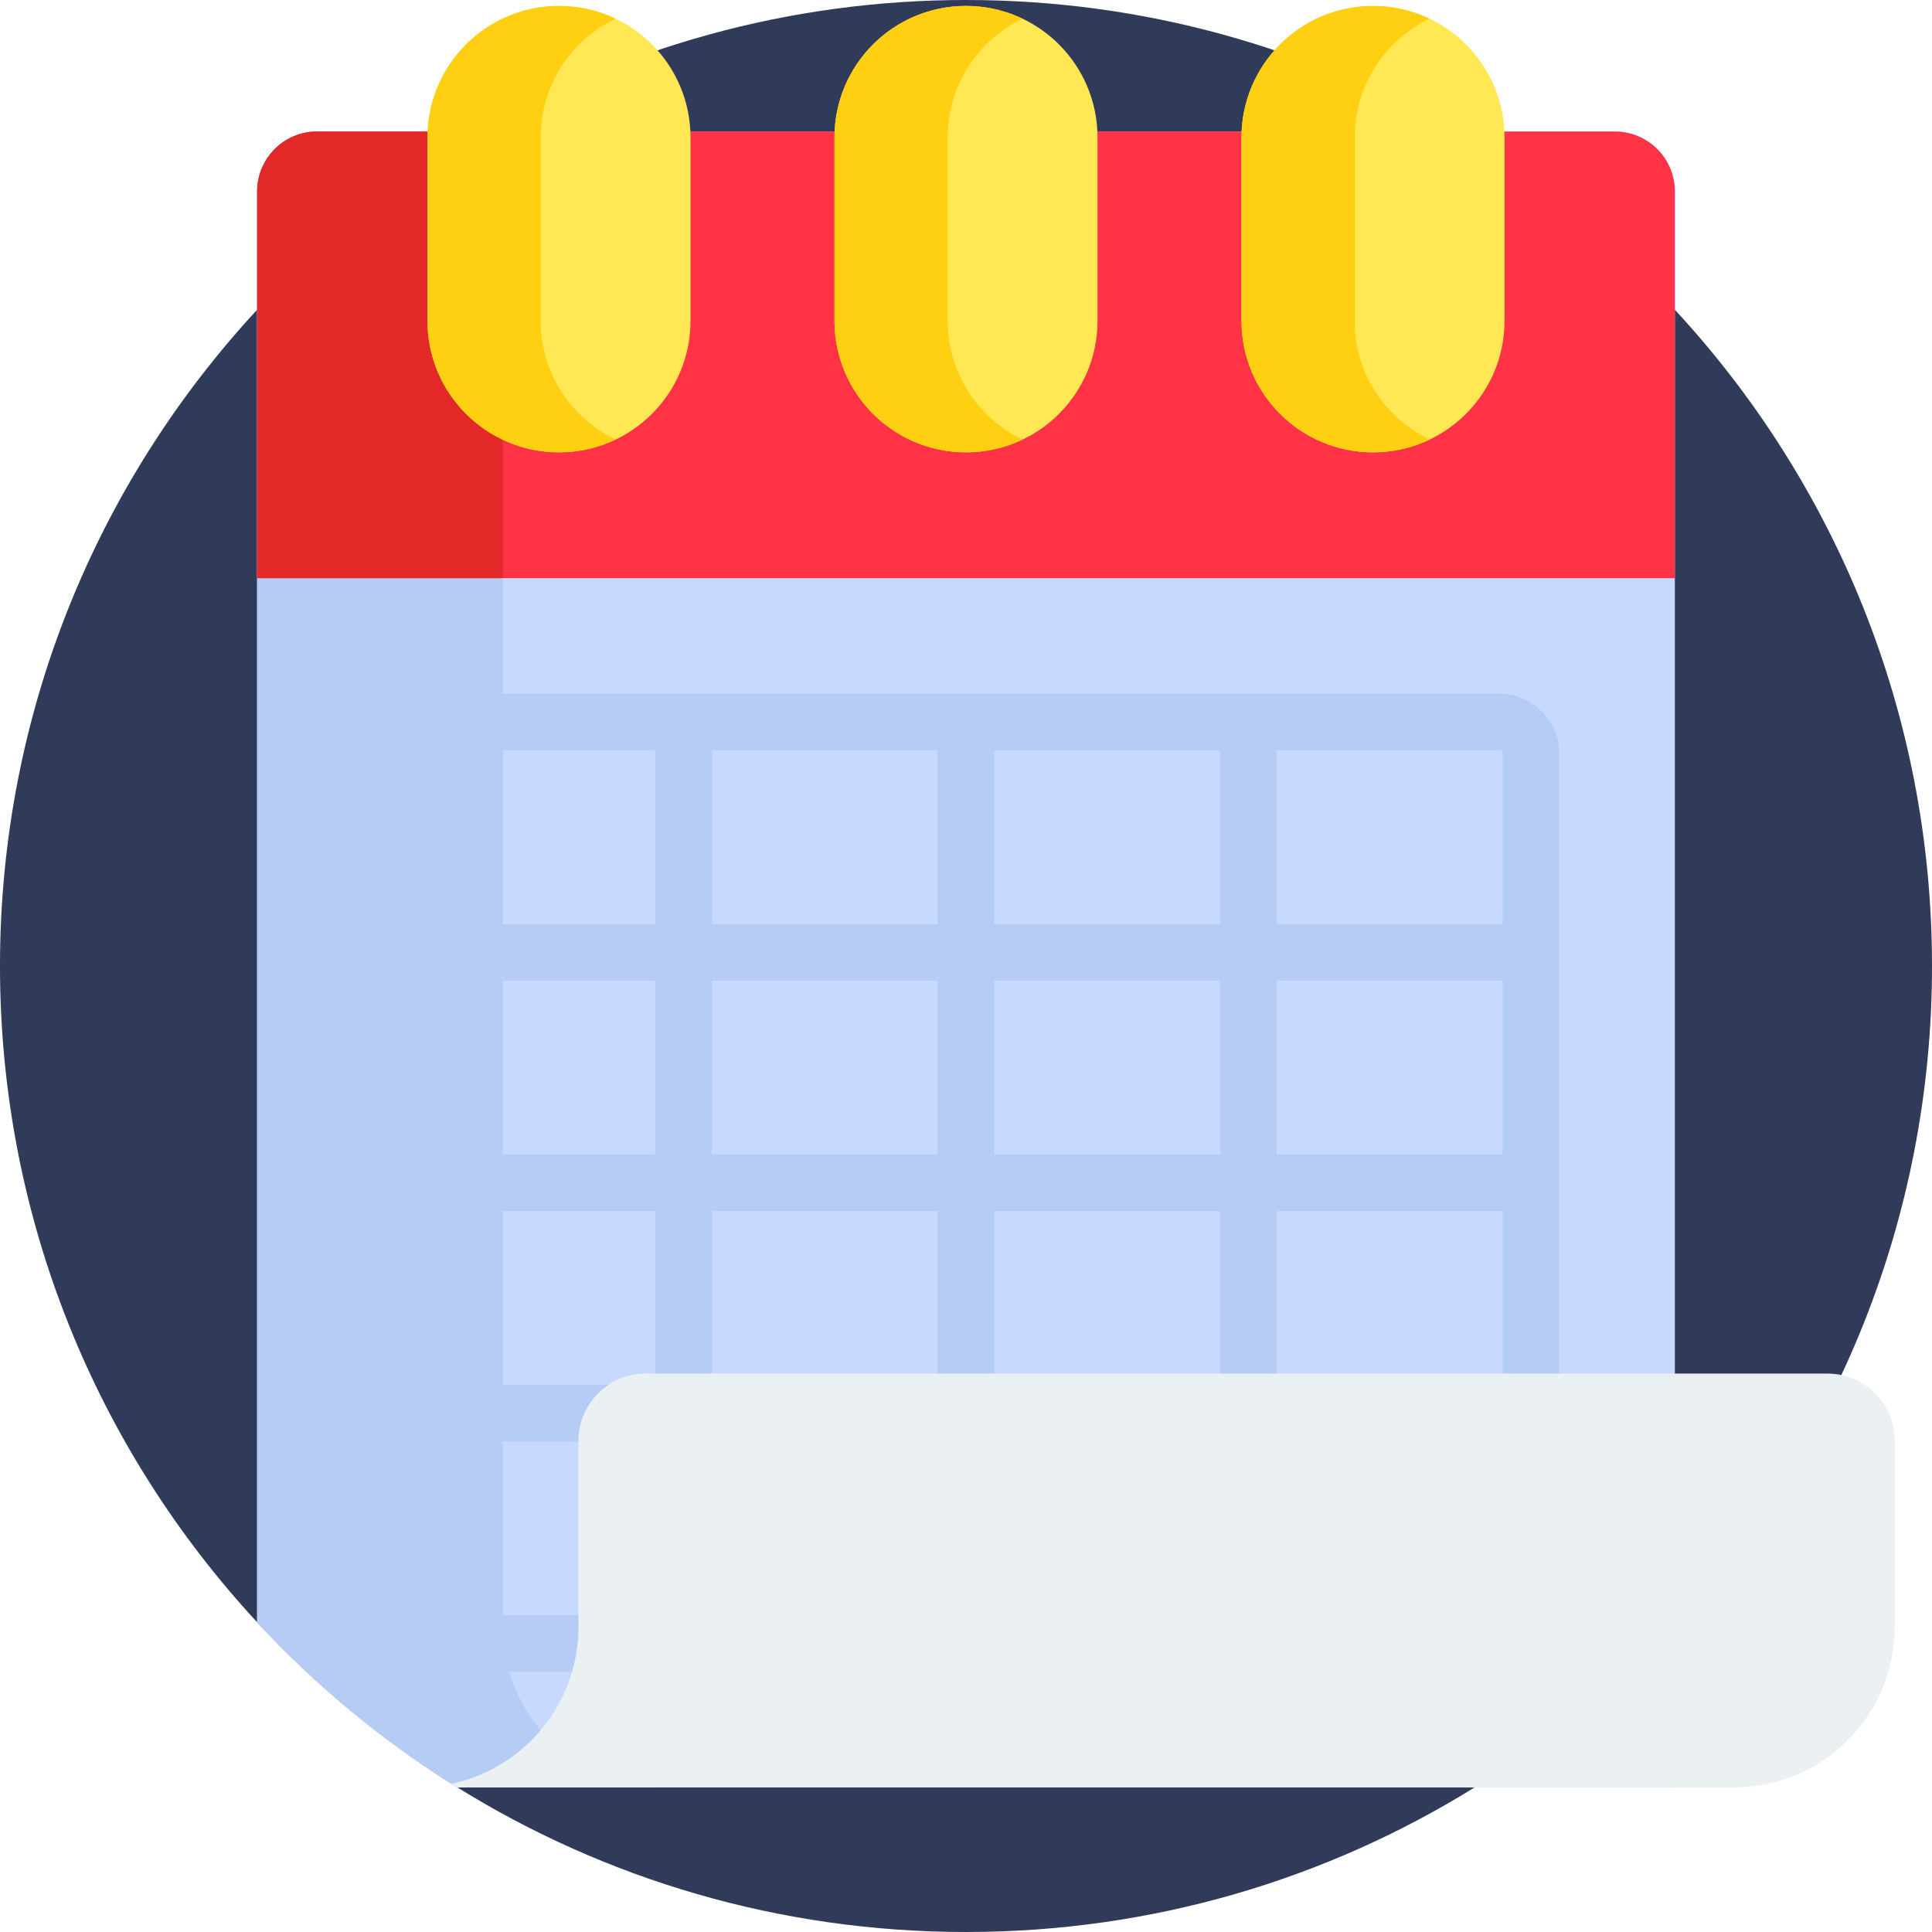 <svg height="512pt" viewBox="0 0 512 512" width="512pt" xmlns="http://www.w3.org/2000/svg"><path d="m512 256c0 67.141-25.859 128.25-68.141 173.91-15.609 16.852-33.449 31.59-53.059 43.762-39.152 24.297-85.34 38.328-134.801 38.328s-95.648-14.031-134.801-38.328c-19.609-12.172-37.449-26.91-53.059-43.762-42.281-45.66-68.141-106.77-68.141-173.91s25.859-128.25 68.141-173.91c17.129-18.488 36.949-34.449 58.848-47.238 37.883-22.16 81.961-34.852 129.012-34.852s91.129 12.691 129.012 34.852c21.898 12.789 41.719 28.75 58.848 47.238 42.281 45.66 68.141 106.77 68.141 173.91zm0 0" fill="#303a59"/><path d="m443.859 50.738v422.934h-322.66c-19.609-12.172-37.449-26.91-53.059-43.762v-379.172c0-8.77 7.121-15.887 15.891-15.887h343.938c8.77 0 15.891 7.117 15.891 15.887zm0 0" fill="#c7d9ff"/><g fill="#b5ccf4"><path d="m175.828 473.66v.012h-54.629c-19.609-12.172-37.449-26.91-53.059-43.762v-379.172c0-8.77 7.121-15.887 15.891-15.887h65.109c-8.781 0-15.891 7.117-15.891 15.887v380.352c0 23.512 19.07 42.559 42.578 42.57zm0 0"/><path d="m397.328 443.047h-282.656c-8.77 0-15.906-7.137-15.906-15.906v-227.398c0-8.77 7.137-15.906 15.906-15.906h282.656c8.773 0 15.906 7.137 15.906 15.906v227.398c0 8.77-7.133 15.906-15.906 15.906zm-282.656-244.211c-.5 0-.906.406-.906.906v227.398c0 .5.406.906.906.906h282.656c.5 0 .906-.406.906-.906v-227.398c0-.5-.406-.906-.906-.906zm0 0"/><path d="m248.5 191.336h15v244.211h-15zm0 0"/><path d="m323.367 191.336h15v244.211h-15zm0 0"/><path d="m173.633 191.336h15v244.211h-15zm0 0"/><path d="m106.266 305.941h299.469v15h-299.469zm0 0"/><path d="m106.266 366.996h299.469v15h-299.469zm0 0"/><path d="m106.266 244.891h299.469v15h-299.469zm0 0"/></g><path d="m502.121 381.84v49.25c0 11.762-4.77 22.41-12.473 30.109-7.707 7.699-18.348 12.473-30.109 12.473h-338.34c-.5-.312-1-.621-1.5-.953 19.211-4.117 33.609-21.188 33.609-41.629v-49.25c0-9.852 7.98-17.828 17.832-17.828h313.148c1.262 0 2.5.129 3.691.379 8.078 1.699 14.141 8.859 14.141 17.449zm0 0" fill="#ebf0f3"/><path d="m443.855 153.215h-375.711v-102.473c0-8.777 7.113-15.891 15.891-15.891h343.93c8.777 0 15.891 7.113 15.891 15.891zm0 0" fill="#ff3345"/><path d="m68.145 153.215h65.105v-102.473c0-8.777 7.113-15.891 15.891-15.891h-65.105c-4.938 0-9.348 2.25-12.262 5.781-.648.785-1.223 1.633-1.711 2.535-1.223 2.25-1.918 4.832-1.918 7.574zm0 0" fill="#e32828"/><path d="m148.141 119.879c-19.25 0-34.855-15.605-34.855-34.852v-48.602c0-19.25 15.605-34.855 34.855-34.855s34.852 15.605 34.852 34.855v48.602c.004 19.246-15.602 34.852-34.852 34.852zm0 0" fill="#ffe854"/><path d="m143.285 85.027v-48.602c0-13.879 8.113-25.859 19.855-31.465-4.543-2.172-9.629-3.391-15-3.391-19.25 0-34.855 15.605-34.855 34.855v48.602c0 19.25 15.605 34.852 34.855 34.852 5.371 0 10.457-1.215 15-3.387-11.742-5.605-19.855-17.586-19.855-31.465zm0 0" fill="#ffcf11"/><path d="m256 119.879c-19.25 0-34.855-15.605-34.855-34.852v-48.602c0-19.25 15.605-34.855 34.855-34.855s34.855 15.605 34.855 34.855v48.602c0 19.246-15.605 34.852-34.855 34.852zm0 0" fill="#ffe854"/><path d="m251.145 85.027v-48.602c0-13.879 8.113-25.859 19.855-31.465-4.543-2.172-9.629-3.391-15-3.391-19.25 0-34.855 15.605-34.855 34.855v48.602c0 19.25 15.605 34.852 34.855 34.852 5.371 0 10.457-1.215 15-3.387-11.742-5.605-19.855-17.586-19.855-31.465zm0 0" fill="#ffcf11"/><path d="m363.859 119.879c-19.25 0-34.852-15.605-34.852-34.852v-48.602c0-19.25 15.602-34.855 34.852-34.855s34.855 15.605 34.855 34.855v48.602c0 19.246-15.605 34.852-34.855 34.852zm0 0" fill="#ffe854"/><path d="m359.004 85.027v-48.602c0-13.879 8.113-25.859 19.855-31.465-4.543-2.172-9.629-3.391-15-3.391-19.25 0-34.855 15.605-34.855 34.855v48.602c0 19.25 15.605 34.852 34.855 34.852 5.371 0 10.457-1.215 15-3.387-11.742-5.605-19.855-17.586-19.855-31.465zm0 0" fill="#ffcf11"/></svg>